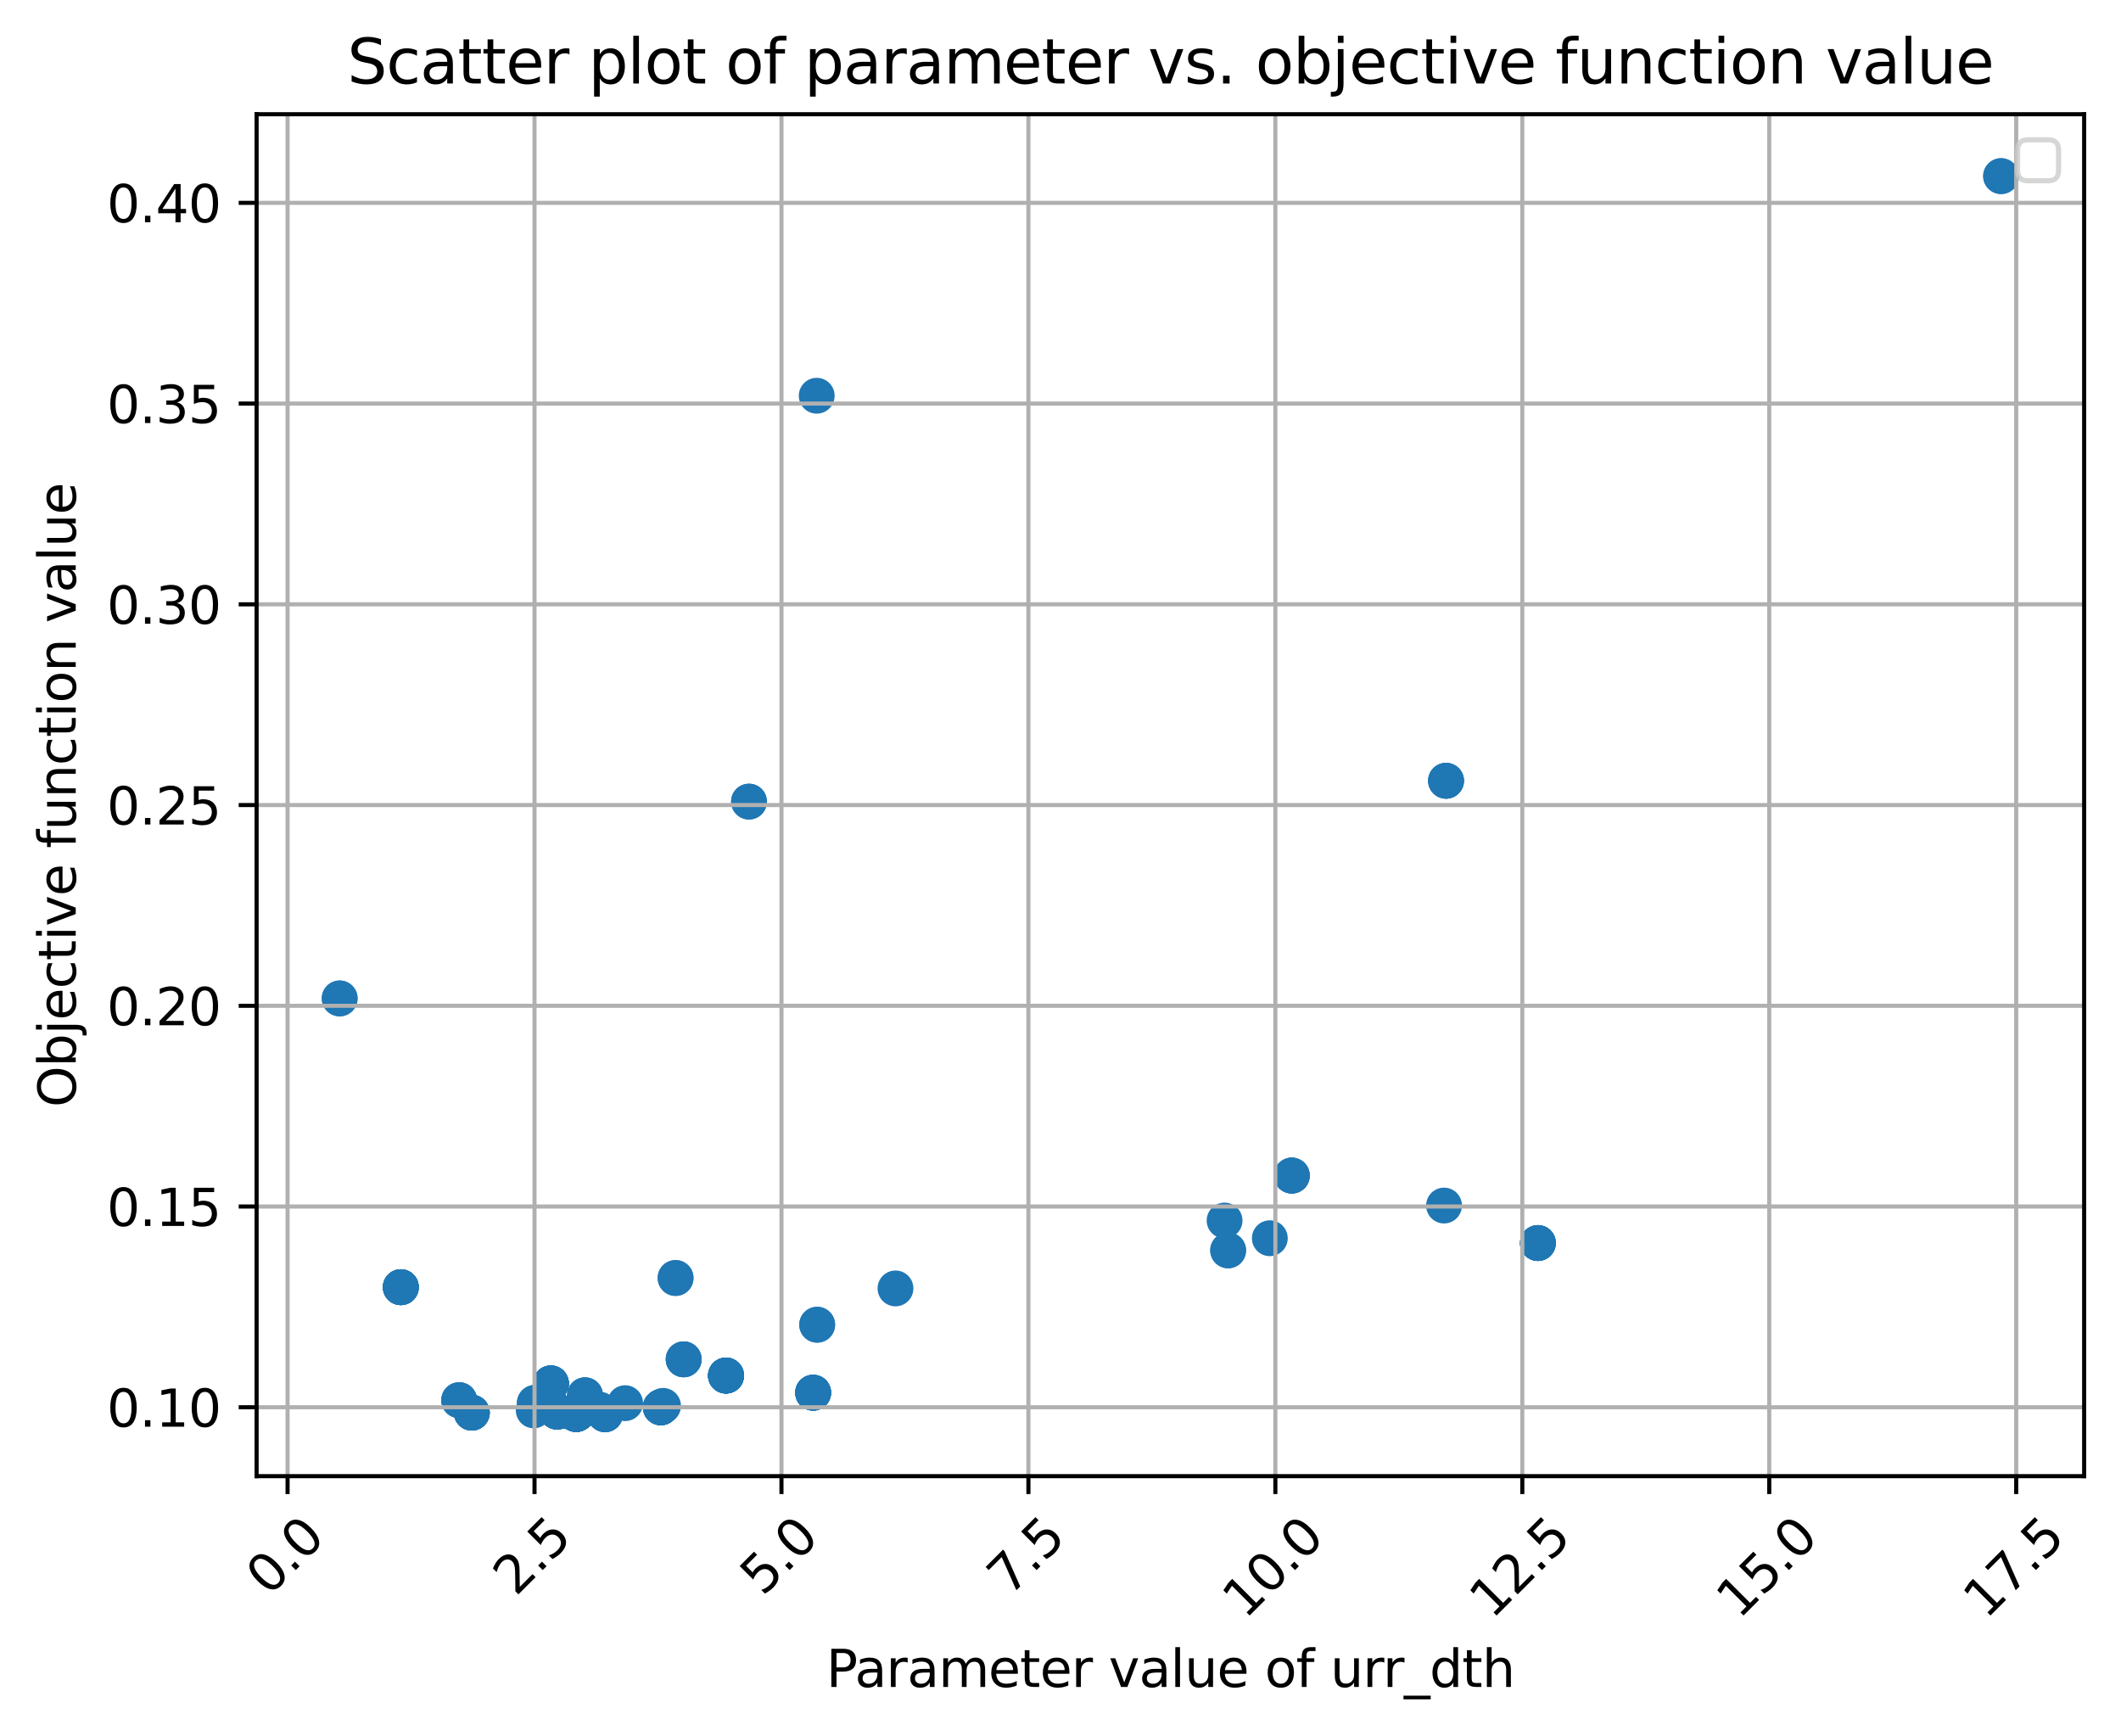 <?xml version="1.0" encoding="utf-8" standalone="no"?>
<!DOCTYPE svg PUBLIC "-//W3C//DTD SVG 1.1//EN"
  "http://www.w3.org/Graphics/SVG/1.1/DTD/svg11.dtd">
<svg xmlns:xlink="http://www.w3.org/1999/xlink" width="414.464pt" height="339.174pt" viewBox="0 0 414.464 339.174" xmlns="http://www.w3.org/2000/svg" version="1.1">
 <defs>
  <style type="text/css">*{stroke-linejoin: round; stroke-linecap: butt}</style>
 </defs>
 <g id="figure_1">
  <g id="patch_1">
   <path d="M 0 339.174 
L 414.464 339.174 
L 414.464 0 
L 0 0 
z
" style="fill: #ffffff"/>
  </g>
  <g id="axes_1">
   <g id="patch_2">
    <path d="M 50.144 288.43 
L 407.264 288.43 
L 407.264 22.318 
L 50.144 22.318 
z
" style="fill: #ffffff"/>
   </g>
   <g id="PathCollection_1">
    <defs>
     <path id="m27f4ecfdc9" d="M 0 3 
C 0.796 3 1.559 2.684 2.121 2.121 
C 2.684 1.559 3 0.796 3 0 
C 3 -0.796 2.684 -1.559 2.121 -2.121 
C 1.559 -2.684 0.796 -3 0 -3 
C -0.796 -3 -1.559 -2.684 -2.121 -2.121 
C -2.684 -1.559 -3 -0.796 -3 0 
C -3 0.796 -2.684 1.559 -2.121 2.121 
C -1.559 2.684 -0.796 3 0 3 
z
" style="stroke: #1f77b4"/>
    </defs>
    <g clip-path="url(#p54c804f361)">
     <use xlink:href="#m27f4ecfdc9" x="391.031" y="34.414" style="fill: #1f77b4; stroke: #1f77b4"/>
     <use xlink:href="#m27f4ecfdc9" x="391.031" y="34.414" style="fill: #1f77b4; stroke: #1f77b4"/>
     <use xlink:href="#m27f4ecfdc9" x="159.594" y="77.324" style="fill: #1f77b4; stroke: #1f77b4"/>
     <use xlink:href="#m27f4ecfdc9" x="282.572" y="152.556" style="fill: #1f77b4; stroke: #1f77b4"/>
     <use xlink:href="#m27f4ecfdc9" x="282.572" y="152.556" style="fill: #1f77b4; stroke: #1f77b4"/>
     <use xlink:href="#m27f4ecfdc9" x="282.572" y="152.556" style="fill: #1f77b4; stroke: #1f77b4"/>
     <use xlink:href="#m27f4ecfdc9" x="146.362" y="156.624" style="fill: #1f77b4; stroke: #1f77b4"/>
     <use xlink:href="#m27f4ecfdc9" x="146.362" y="156.624" style="fill: #1f77b4; stroke: #1f77b4"/>
     <use xlink:href="#m27f4ecfdc9" x="66.376" y="195.081" style="fill: #1f77b4; stroke: #1f77b4"/>
     <use xlink:href="#m27f4ecfdc9" x="66.376" y="195.081" style="fill: #1f77b4; stroke: #1f77b4"/>
     <use xlink:href="#m27f4ecfdc9" x="252.429" y="229.698" style="fill: #1f77b4; stroke: #1f77b4"/>
     <use xlink:href="#m27f4ecfdc9" x="252.429" y="229.698" style="fill: #1f77b4; stroke: #1f77b4"/>
     <use xlink:href="#m27f4ecfdc9" x="252.429" y="229.698" style="fill: #1f77b4; stroke: #1f77b4"/>
     <use xlink:href="#m27f4ecfdc9" x="252.429" y="229.698" style="fill: #1f77b4; stroke: #1f77b4"/>
     <use xlink:href="#m27f4ecfdc9" x="282.18" y="235.553" style="fill: #1f77b4; stroke: #1f77b4"/>
     <use xlink:href="#m27f4ecfdc9" x="239.294" y="238.482" style="fill: #1f77b4; stroke: #1f77b4"/>
     <use xlink:href="#m27f4ecfdc9" x="248.136" y="241.939" style="fill: #1f77b4; stroke: #1f77b4"/>
     <use xlink:href="#m27f4ecfdc9" x="300.523" y="242.878" style="fill: #1f77b4; stroke: #1f77b4"/>
     <use xlink:href="#m27f4ecfdc9" x="300.523" y="242.878" style="fill: #1f77b4; stroke: #1f77b4"/>
     <use xlink:href="#m27f4ecfdc9" x="300.523" y="242.878" style="fill: #1f77b4; stroke: #1f77b4"/>
     <use xlink:href="#m27f4ecfdc9" x="300.523" y="242.878" style="fill: #1f77b4; stroke: #1f77b4"/>
     <use xlink:href="#m27f4ecfdc9" x="239.99" y="244.308" style="fill: #1f77b4; stroke: #1f77b4"/>
     <use xlink:href="#m27f4ecfdc9" x="239.99" y="244.308" style="fill: #1f77b4; stroke: #1f77b4"/>
     <use xlink:href="#m27f4ecfdc9" x="132.018" y="249.707" style="fill: #1f77b4; stroke: #1f77b4"/>
     <use xlink:href="#m27f4ecfdc9" x="132.018" y="249.707" style="fill: #1f77b4; stroke: #1f77b4"/>
     <use xlink:href="#m27f4ecfdc9" x="78.324" y="251.506" style="fill: #1f77b4; stroke: #1f77b4"/>
     <use xlink:href="#m27f4ecfdc9" x="78.324" y="251.506" style="fill: #1f77b4; stroke: #1f77b4"/>
     <use xlink:href="#m27f4ecfdc9" x="78.324" y="251.506" style="fill: #1f77b4; stroke: #1f77b4"/>
     <use xlink:href="#m27f4ecfdc9" x="78.324" y="251.506" style="fill: #1f77b4; stroke: #1f77b4"/>
     <use xlink:href="#m27f4ecfdc9" x="78.324" y="251.506" style="fill: #1f77b4; stroke: #1f77b4"/>
     <use xlink:href="#m27f4ecfdc9" x="78.324" y="251.506" style="fill: #1f77b4; stroke: #1f77b4"/>
     <use xlink:href="#m27f4ecfdc9" x="174.988" y="251.745" style="fill: #1f77b4; stroke: #1f77b4"/>
     <use xlink:href="#m27f4ecfdc9" x="159.685" y="258.839" style="fill: #1f77b4; stroke: #1f77b4"/>
     <use xlink:href="#m27f4ecfdc9" x="159.685" y="258.839" style="fill: #1f77b4; stroke: #1f77b4"/>
     <use xlink:href="#m27f4ecfdc9" x="133.595" y="265.601" style="fill: #1f77b4; stroke: #1f77b4"/>
     <use xlink:href="#m27f4ecfdc9" x="133.595" y="265.601" style="fill: #1f77b4; stroke: #1f77b4"/>
     <use xlink:href="#m27f4ecfdc9" x="133.595" y="265.601" style="fill: #1f77b4; stroke: #1f77b4"/>
     <use xlink:href="#m27f4ecfdc9" x="141.869" y="268.771" style="fill: #1f77b4; stroke: #1f77b4"/>
     <use xlink:href="#m27f4ecfdc9" x="141.869" y="268.771" style="fill: #1f77b4; stroke: #1f77b4"/>
     <use xlink:href="#m27f4ecfdc9" x="141.869" y="268.771" style="fill: #1f77b4; stroke: #1f77b4"/>
     <use xlink:href="#m27f4ecfdc9" x="141.869" y="268.771" style="fill: #1f77b4; stroke: #1f77b4"/>
     <use xlink:href="#m27f4ecfdc9" x="141.869" y="268.771" style="fill: #1f77b4; stroke: #1f77b4"/>
     <use xlink:href="#m27f4ecfdc9" x="141.869" y="268.771" style="fill: #1f77b4; stroke: #1f77b4"/>
     <use xlink:href="#m27f4ecfdc9" x="141.869" y="268.771" style="fill: #1f77b4; stroke: #1f77b4"/>
     <use xlink:href="#m27f4ecfdc9" x="141.869" y="268.771" style="fill: #1f77b4; stroke: #1f77b4"/>
     <use xlink:href="#m27f4ecfdc9" x="141.869" y="268.771" style="fill: #1f77b4; stroke: #1f77b4"/>
     <use xlink:href="#m27f4ecfdc9" x="141.869" y="268.771" style="fill: #1f77b4; stroke: #1f77b4"/>
     <use xlink:href="#m27f4ecfdc9" x="107.648" y="270.313" style="fill: #1f77b4; stroke: #1f77b4"/>
     <use xlink:href="#m27f4ecfdc9" x="107.648" y="270.313" style="fill: #1f77b4; stroke: #1f77b4"/>
     <use xlink:href="#m27f4ecfdc9" x="107.648" y="270.313" style="fill: #1f77b4; stroke: #1f77b4"/>
     <use xlink:href="#m27f4ecfdc9" x="107.648" y="270.313" style="fill: #1f77b4; stroke: #1f77b4"/>
     <use xlink:href="#m27f4ecfdc9" x="107.648" y="270.313" style="fill: #1f77b4; stroke: #1f77b4"/>
     <use xlink:href="#m27f4ecfdc9" x="107.648" y="270.313" style="fill: #1f77b4; stroke: #1f77b4"/>
     <use xlink:href="#m27f4ecfdc9" x="107.648" y="270.313" style="fill: #1f77b4; stroke: #1f77b4"/>
     <use xlink:href="#m27f4ecfdc9" x="107.648" y="270.313" style="fill: #1f77b4; stroke: #1f77b4"/>
     <use xlink:href="#m27f4ecfdc9" x="107.648" y="270.313" style="fill: #1f77b4; stroke: #1f77b4"/>
     <use xlink:href="#m27f4ecfdc9" x="107.648" y="270.313" style="fill: #1f77b4; stroke: #1f77b4"/>
     <use xlink:href="#m27f4ecfdc9" x="158.896" y="272.12" style="fill: #1f77b4; stroke: #1f77b4"/>
     <use xlink:href="#m27f4ecfdc9" x="158.896" y="272.12" style="fill: #1f77b4; stroke: #1f77b4"/>
     <use xlink:href="#m27f4ecfdc9" x="158.896" y="272.12" style="fill: #1f77b4; stroke: #1f77b4"/>
     <use xlink:href="#m27f4ecfdc9" x="158.896" y="272.12" style="fill: #1f77b4; stroke: #1f77b4"/>
     <use xlink:href="#m27f4ecfdc9" x="158.896" y="272.12" style="fill: #1f77b4; stroke: #1f77b4"/>
     <use xlink:href="#m27f4ecfdc9" x="114.316" y="272.628" style="fill: #1f77b4; stroke: #1f77b4"/>
     <use xlink:href="#m27f4ecfdc9" x="114.316" y="272.628" style="fill: #1f77b4; stroke: #1f77b4"/>
     <use xlink:href="#m27f4ecfdc9" x="114.316" y="272.628" style="fill: #1f77b4; stroke: #1f77b4"/>
     <use xlink:href="#m27f4ecfdc9" x="89.733" y="273.585" style="fill: #1f77b4; stroke: #1f77b4"/>
     <use xlink:href="#m27f4ecfdc9" x="89.733" y="273.585" style="fill: #1f77b4; stroke: #1f77b4"/>
     <use xlink:href="#m27f4ecfdc9" x="89.733" y="273.585" style="fill: #1f77b4; stroke: #1f77b4"/>
     <use xlink:href="#m27f4ecfdc9" x="107.254" y="273.876" style="fill: #1f77b4; stroke: #1f77b4"/>
     <use xlink:href="#m27f4ecfdc9" x="107.254" y="273.876" style="fill: #1f77b4; stroke: #1f77b4"/>
     <use xlink:href="#m27f4ecfdc9" x="107.254" y="273.876" style="fill: #1f77b4; stroke: #1f77b4"/>
     <use xlink:href="#m27f4ecfdc9" x="107.254" y="273.876" style="fill: #1f77b4; stroke: #1f77b4"/>
     <use xlink:href="#m27f4ecfdc9" x="107.254" y="273.876" style="fill: #1f77b4; stroke: #1f77b4"/>
     <use xlink:href="#m27f4ecfdc9" x="107.254" y="273.876" style="fill: #1f77b4; stroke: #1f77b4"/>
     <use xlink:href="#m27f4ecfdc9" x="107.254" y="273.876" style="fill: #1f77b4; stroke: #1f77b4"/>
     <use xlink:href="#m27f4ecfdc9" x="107.254" y="273.876" style="fill: #1f77b4; stroke: #1f77b4"/>
     <use xlink:href="#m27f4ecfdc9" x="107.254" y="273.876" style="fill: #1f77b4; stroke: #1f77b4"/>
     <use xlink:href="#m27f4ecfdc9" x="107.254" y="273.876" style="fill: #1f77b4; stroke: #1f77b4"/>
     <use xlink:href="#m27f4ecfdc9" x="107.254" y="273.876" style="fill: #1f77b4; stroke: #1f77b4"/>
     <use xlink:href="#m27f4ecfdc9" x="107.254" y="273.876" style="fill: #1f77b4; stroke: #1f77b4"/>
     <use xlink:href="#m27f4ecfdc9" x="107.254" y="273.876" style="fill: #1f77b4; stroke: #1f77b4"/>
     <use xlink:href="#m27f4ecfdc9" x="107.254" y="273.876" style="fill: #1f77b4; stroke: #1f77b4"/>
     <use xlink:href="#m27f4ecfdc9" x="107.254" y="273.876" style="fill: #1f77b4; stroke: #1f77b4"/>
     <use xlink:href="#m27f4ecfdc9" x="107.254" y="273.876" style="fill: #1f77b4; stroke: #1f77b4"/>
     <use xlink:href="#m27f4ecfdc9" x="107.254" y="273.876" style="fill: #1f77b4; stroke: #1f77b4"/>
     <use xlink:href="#m27f4ecfdc9" x="107.254" y="273.876" style="fill: #1f77b4; stroke: #1f77b4"/>
     <use xlink:href="#m27f4ecfdc9" x="107.254" y="273.876" style="fill: #1f77b4; stroke: #1f77b4"/>
     <use xlink:href="#m27f4ecfdc9" x="107.254" y="273.876" style="fill: #1f77b4; stroke: #1f77b4"/>
     <use xlink:href="#m27f4ecfdc9" x="104.533" y="274.118" style="fill: #1f77b4; stroke: #1f77b4"/>
     <use xlink:href="#m27f4ecfdc9" x="104.533" y="274.118" style="fill: #1f77b4; stroke: #1f77b4"/>
     <use xlink:href="#m27f4ecfdc9" x="104.533" y="274.118" style="fill: #1f77b4; stroke: #1f77b4"/>
     <use xlink:href="#m27f4ecfdc9" x="122.16" y="274.163" style="fill: #1f77b4; stroke: #1f77b4"/>
     <use xlink:href="#m27f4ecfdc9" x="129.566" y="274.691" style="fill: #1f77b4; stroke: #1f77b4"/>
     <use xlink:href="#m27f4ecfdc9" x="129.136" y="274.975" style="fill: #1f77b4; stroke: #1f77b4"/>
     <use xlink:href="#m27f4ecfdc9" x="129.136" y="274.975" style="fill: #1f77b4; stroke: #1f77b4"/>
     <use xlink:href="#m27f4ecfdc9" x="129.136" y="274.975" style="fill: #1f77b4; stroke: #1f77b4"/>
     <use xlink:href="#m27f4ecfdc9" x="129.136" y="274.975" style="fill: #1f77b4; stroke: #1f77b4"/>
     <use xlink:href="#m27f4ecfdc9" x="129.136" y="274.975" style="fill: #1f77b4; stroke: #1f77b4"/>
     <use xlink:href="#m27f4ecfdc9" x="129.136" y="274.975" style="fill: #1f77b4; stroke: #1f77b4"/>
     <use xlink:href="#m27f4ecfdc9" x="129.136" y="274.975" style="fill: #1f77b4; stroke: #1f77b4"/>
     <use xlink:href="#m27f4ecfdc9" x="117.139" y="275.476" style="fill: #1f77b4; stroke: #1f77b4"/>
     <use xlink:href="#m27f4ecfdc9" x="117.139" y="275.476" style="fill: #1f77b4; stroke: #1f77b4"/>
     <use xlink:href="#m27f4ecfdc9" x="117.139" y="275.476" style="fill: #1f77b4; stroke: #1f77b4"/>
     <use xlink:href="#m27f4ecfdc9" x="117.139" y="275.476" style="fill: #1f77b4; stroke: #1f77b4"/>
     <use xlink:href="#m27f4ecfdc9" x="104.297" y="275.574" style="fill: #1f77b4; stroke: #1f77b4"/>
     <use xlink:href="#m27f4ecfdc9" x="108.869" y="275.799" style="fill: #1f77b4; stroke: #1f77b4"/>
     <use xlink:href="#m27f4ecfdc9" x="108.869" y="275.799" style="fill: #1f77b4; stroke: #1f77b4"/>
     <use xlink:href="#m27f4ecfdc9" x="108.869" y="275.799" style="fill: #1f77b4; stroke: #1f77b4"/>
     <use xlink:href="#m27f4ecfdc9" x="108.869" y="275.799" style="fill: #1f77b4; stroke: #1f77b4"/>
     <use xlink:href="#m27f4ecfdc9" x="108.869" y="275.799" style="fill: #1f77b4; stroke: #1f77b4"/>
     <use xlink:href="#m27f4ecfdc9" x="108.869" y="275.799" style="fill: #1f77b4; stroke: #1f77b4"/>
     <use xlink:href="#m27f4ecfdc9" x="108.869" y="275.799" style="fill: #1f77b4; stroke: #1f77b4"/>
     <use xlink:href="#m27f4ecfdc9" x="108.869" y="275.799" style="fill: #1f77b4; stroke: #1f77b4"/>
     <use xlink:href="#m27f4ecfdc9" x="108.869" y="275.799" style="fill: #1f77b4; stroke: #1f77b4"/>
     <use xlink:href="#m27f4ecfdc9" x="108.869" y="275.799" style="fill: #1f77b4; stroke: #1f77b4"/>
     <use xlink:href="#m27f4ecfdc9" x="108.869" y="275.799" style="fill: #1f77b4; stroke: #1f77b4"/>
     <use xlink:href="#m27f4ecfdc9" x="108.869" y="275.799" style="fill: #1f77b4; stroke: #1f77b4"/>
     <use xlink:href="#m27f4ecfdc9" x="108.869" y="275.799" style="fill: #1f77b4; stroke: #1f77b4"/>
     <use xlink:href="#m27f4ecfdc9" x="108.869" y="275.799" style="fill: #1f77b4; stroke: #1f77b4"/>
     <use xlink:href="#m27f4ecfdc9" x="112.004" y="276.002" style="fill: #1f77b4; stroke: #1f77b4"/>
     <use xlink:href="#m27f4ecfdc9" x="112.004" y="276.002" style="fill: #1f77b4; stroke: #1f77b4"/>
     <use xlink:href="#m27f4ecfdc9" x="112.004" y="276.002" style="fill: #1f77b4; stroke: #1f77b4"/>
     <use xlink:href="#m27f4ecfdc9" x="112.004" y="276.002" style="fill: #1f77b4; stroke: #1f77b4"/>
     <use xlink:href="#m27f4ecfdc9" x="112.004" y="276.002" style="fill: #1f77b4; stroke: #1f77b4"/>
     <use xlink:href="#m27f4ecfdc9" x="112.004" y="276.002" style="fill: #1f77b4; stroke: #1f77b4"/>
     <use xlink:href="#m27f4ecfdc9" x="112.004" y="276.002" style="fill: #1f77b4; stroke: #1f77b4"/>
     <use xlink:href="#m27f4ecfdc9" x="112.004" y="276.002" style="fill: #1f77b4; stroke: #1f77b4"/>
     <use xlink:href="#m27f4ecfdc9" x="112.004" y="276.002" style="fill: #1f77b4; stroke: #1f77b4"/>
     <use xlink:href="#m27f4ecfdc9" x="112.004" y="276.002" style="fill: #1f77b4; stroke: #1f77b4"/>
     <use xlink:href="#m27f4ecfdc9" x="112.004" y="276.002" style="fill: #1f77b4; stroke: #1f77b4"/>
     <use xlink:href="#m27f4ecfdc9" x="92.197" y="276.02" style="fill: #1f77b4; stroke: #1f77b4"/>
     <use xlink:href="#m27f4ecfdc9" x="92.197" y="276.02" style="fill: #1f77b4; stroke: #1f77b4"/>
     <use xlink:href="#m27f4ecfdc9" x="92.197" y="276.02" style="fill: #1f77b4; stroke: #1f77b4"/>
     <use xlink:href="#m27f4ecfdc9" x="92.197" y="276.02" style="fill: #1f77b4; stroke: #1f77b4"/>
     <use xlink:href="#m27f4ecfdc9" x="92.197" y="276.02" style="fill: #1f77b4; stroke: #1f77b4"/>
     <use xlink:href="#m27f4ecfdc9" x="112.911" y="276.121" style="fill: #1f77b4; stroke: #1f77b4"/>
     <use xlink:href="#m27f4ecfdc9" x="112.911" y="276.121" style="fill: #1f77b4; stroke: #1f77b4"/>
     <use xlink:href="#m27f4ecfdc9" x="112.604" y="276.289" style="fill: #1f77b4; stroke: #1f77b4"/>
     <use xlink:href="#m27f4ecfdc9" x="112.604" y="276.289" style="fill: #1f77b4; stroke: #1f77b4"/>
     <use xlink:href="#m27f4ecfdc9" x="112.604" y="276.289" style="fill: #1f77b4; stroke: #1f77b4"/>
     <use xlink:href="#m27f4ecfdc9" x="112.604" y="276.289" style="fill: #1f77b4; stroke: #1f77b4"/>
     <use xlink:href="#m27f4ecfdc9" x="112.604" y="276.289" style="fill: #1f77b4; stroke: #1f77b4"/>
     <use xlink:href="#m27f4ecfdc9" x="112.604" y="276.289" style="fill: #1f77b4; stroke: #1f77b4"/>
     <use xlink:href="#m27f4ecfdc9" x="112.604" y="276.289" style="fill: #1f77b4; stroke: #1f77b4"/>
     <use xlink:href="#m27f4ecfdc9" x="112.604" y="276.289" style="fill: #1f77b4; stroke: #1f77b4"/>
     <use xlink:href="#m27f4ecfdc9" x="112.604" y="276.289" style="fill: #1f77b4; stroke: #1f77b4"/>
     <use xlink:href="#m27f4ecfdc9" x="118.233" y="276.334" style="fill: #1f77b4; stroke: #1f77b4"/>
     <use xlink:href="#m27f4ecfdc9" x="118.233" y="276.334" style="fill: #1f77b4; stroke: #1f77b4"/>
     <use xlink:href="#m27f4ecfdc9" x="118.233" y="276.334" style="fill: #1f77b4; stroke: #1f77b4"/>
    </g>
   </g>
   <g id="matplotlib.axis_1">
    <g id="xtick_1">
     <g id="line2d_1">
      <path d="M 56.194 288.43 
L 56.194 22.318 
" clip-path="url(#p54c804f361)" style="fill: none; stroke: #b0b0b0; stroke-width: 0.8; stroke-linecap: square"/>
     </g>
     <g id="line2d_2">
      <defs>
       <path id="m6e5f5045ac" d="M 0 0 
L 0 3.5 
" style="stroke: #000000; stroke-width: 0.8"/>
      </defs>
      <g>
       <use xlink:href="#m6e5f5045ac" x="56.194" y="288.43" style="stroke: #000000; stroke-width: 0.8"/>
      </g>
     </g>
     <g id="text_1">
      <!-- 0.0 -->
      <g transform="translate(52.523 312.048) rotate(-45) scale(0.1 -0.1)">
       <defs>
        <path id="DejaVuSans-30" d="M 2034 4250 
Q 1547 4250 1301 3770 
Q 1056 3291 1056 2328 
Q 1056 1369 1301 889 
Q 1547 409 2034 409 
Q 2525 409 2770 889 
Q 3016 1369 3016 2328 
Q 3016 3291 2770 3770 
Q 2525 4250 2034 4250 
z
M 2034 4750 
Q 2819 4750 3233 4129 
Q 3647 3509 3647 2328 
Q 3647 1150 3233 529 
Q 2819 -91 2034 -91 
Q 1250 -91 836 529 
Q 422 1150 422 2328 
Q 422 3509 836 4129 
Q 1250 4750 2034 4750 
z
" transform="scale(0.016)"/>
        <path id="DejaVuSans-2e" d="M 684 794 
L 1344 794 
L 1344 0 
L 684 0 
L 684 794 
z
" transform="scale(0.016)"/>
       </defs>
       <use xlink:href="#DejaVuSans-30"/>
       <use xlink:href="#DejaVuSans-2e" x="63.623"/>
       <use xlink:href="#DejaVuSans-30" x="95.41"/>
      </g>
     </g>
    </g>
    <g id="xtick_2">
     <g id="line2d_3">
      <path d="M 104.45 288.43 
L 104.45 22.318 
" clip-path="url(#p54c804f361)" style="fill: none; stroke: #b0b0b0; stroke-width: 0.8; stroke-linecap: square"/>
     </g>
     <g id="line2d_4">
      <g>
       <use xlink:href="#m6e5f5045ac" x="104.45" y="288.43" style="stroke: #000000; stroke-width: 0.8"/>
      </g>
     </g>
     <g id="text_2">
      <!-- 2.5 -->
      <g transform="translate(100.779 312.048) rotate(-45) scale(0.1 -0.1)">
       <defs>
        <path id="DejaVuSans-32" d="M 1228 531 
L 3431 531 
L 3431 0 
L 469 0 
L 469 531 
Q 828 903 1448 1529 
Q 2069 2156 2228 2338 
Q 2531 2678 2651 2914 
Q 2772 3150 2772 3378 
Q 2772 3750 2511 3984 
Q 2250 4219 1831 4219 
Q 1534 4219 1204 4116 
Q 875 4013 500 3803 
L 500 4441 
Q 881 4594 1212 4672 
Q 1544 4750 1819 4750 
Q 2544 4750 2975 4387 
Q 3406 4025 3406 3419 
Q 3406 3131 3298 2873 
Q 3191 2616 2906 2266 
Q 2828 2175 2409 1742 
Q 1991 1309 1228 531 
z
" transform="scale(0.016)"/>
        <path id="DejaVuSans-35" d="M 691 4666 
L 3169 4666 
L 3169 4134 
L 1269 4134 
L 1269 2991 
Q 1406 3038 1543 3061 
Q 1681 3084 1819 3084 
Q 2600 3084 3056 2656 
Q 3513 2228 3513 1497 
Q 3513 744 3044 326 
Q 2575 -91 1722 -91 
Q 1428 -91 1123 -41 
Q 819 9 494 109 
L 494 744 
Q 775 591 1075 516 
Q 1375 441 1709 441 
Q 2250 441 2565 725 
Q 2881 1009 2881 1497 
Q 2881 1984 2565 2268 
Q 2250 2553 1709 2553 
Q 1456 2553 1204 2497 
Q 953 2441 691 2322 
L 691 4666 
z
" transform="scale(0.016)"/>
       </defs>
       <use xlink:href="#DejaVuSans-32"/>
       <use xlink:href="#DejaVuSans-2e" x="63.623"/>
       <use xlink:href="#DejaVuSans-35" x="95.41"/>
      </g>
     </g>
    </g>
    <g id="xtick_3">
     <g id="line2d_5">
      <path d="M 152.706 288.43 
L 152.706 22.318 
" clip-path="url(#p54c804f361)" style="fill: none; stroke: #b0b0b0; stroke-width: 0.8; stroke-linecap: square"/>
     </g>
     <g id="line2d_6">
      <g>
       <use xlink:href="#m6e5f5045ac" x="152.706" y="288.43" style="stroke: #000000; stroke-width: 0.8"/>
      </g>
     </g>
     <g id="text_3">
      <!-- 5.0 -->
      <g transform="translate(149.034 312.048) rotate(-45) scale(0.1 -0.1)">
       <use xlink:href="#DejaVuSans-35"/>
       <use xlink:href="#DejaVuSans-2e" x="63.623"/>
       <use xlink:href="#DejaVuSans-30" x="95.41"/>
      </g>
     </g>
    </g>
    <g id="xtick_4">
     <g id="line2d_7">
      <path d="M 200.962 288.43 
L 200.962 22.318 
" clip-path="url(#p54c804f361)" style="fill: none; stroke: #b0b0b0; stroke-width: 0.8; stroke-linecap: square"/>
     </g>
     <g id="line2d_8">
      <g>
       <use xlink:href="#m6e5f5045ac" x="200.962" y="288.43" style="stroke: #000000; stroke-width: 0.8"/>
      </g>
     </g>
     <g id="text_4">
      <!-- 7.5 -->
      <g transform="translate(197.29 312.048) rotate(-45) scale(0.1 -0.1)">
       <defs>
        <path id="DejaVuSans-37" d="M 525 4666 
L 3525 4666 
L 3525 4397 
L 1831 0 
L 1172 0 
L 2766 4134 
L 525 4134 
L 525 4666 
z
" transform="scale(0.016)"/>
       </defs>
       <use xlink:href="#DejaVuSans-37"/>
       <use xlink:href="#DejaVuSans-2e" x="63.623"/>
       <use xlink:href="#DejaVuSans-35" x="95.41"/>
      </g>
     </g>
    </g>
    <g id="xtick_5">
     <g id="line2d_9">
      <path d="M 249.218 288.43 
L 249.218 22.318 
" clip-path="url(#p54c804f361)" style="fill: none; stroke: #b0b0b0; stroke-width: 0.8; stroke-linecap: square"/>
     </g>
     <g id="line2d_10">
      <g>
       <use xlink:href="#m6e5f5045ac" x="249.218" y="288.43" style="stroke: #000000; stroke-width: 0.8"/>
      </g>
     </g>
     <g id="text_5">
      <!-- 10.0 -->
      <g transform="translate(243.297 316.547) rotate(-45) scale(0.1 -0.1)">
       <defs>
        <path id="DejaVuSans-31" d="M 794 531 
L 1825 531 
L 1825 4091 
L 703 3866 
L 703 4441 
L 1819 4666 
L 2450 4666 
L 2450 531 
L 3481 531 
L 3481 0 
L 794 0 
L 794 531 
z
" transform="scale(0.016)"/>
       </defs>
       <use xlink:href="#DejaVuSans-31"/>
       <use xlink:href="#DejaVuSans-30" x="63.623"/>
       <use xlink:href="#DejaVuSans-2e" x="127.246"/>
       <use xlink:href="#DejaVuSans-30" x="159.033"/>
      </g>
     </g>
    </g>
    <g id="xtick_6">
     <g id="line2d_11">
      <path d="M 297.473 288.43 
L 297.473 22.318 
" clip-path="url(#p54c804f361)" style="fill: none; stroke: #b0b0b0; stroke-width: 0.8; stroke-linecap: square"/>
     </g>
     <g id="line2d_12">
      <g>
       <use xlink:href="#m6e5f5045ac" x="297.473" y="288.43" style="stroke: #000000; stroke-width: 0.8"/>
      </g>
     </g>
     <g id="text_6">
      <!-- 12.5 -->
      <g transform="translate(291.552 316.547) rotate(-45) scale(0.1 -0.1)">
       <use xlink:href="#DejaVuSans-31"/>
       <use xlink:href="#DejaVuSans-32" x="63.623"/>
       <use xlink:href="#DejaVuSans-2e" x="127.246"/>
       <use xlink:href="#DejaVuSans-35" x="159.033"/>
      </g>
     </g>
    </g>
    <g id="xtick_7">
     <g id="line2d_13">
      <path d="M 345.729 288.43 
L 345.729 22.318 
" clip-path="url(#p54c804f361)" style="fill: none; stroke: #b0b0b0; stroke-width: 0.8; stroke-linecap: square"/>
     </g>
     <g id="line2d_14">
      <g>
       <use xlink:href="#m6e5f5045ac" x="345.729" y="288.43" style="stroke: #000000; stroke-width: 0.8"/>
      </g>
     </g>
     <g id="text_7">
      <!-- 15.0 -->
      <g transform="translate(339.808 316.547) rotate(-45) scale(0.1 -0.1)">
       <use xlink:href="#DejaVuSans-31"/>
       <use xlink:href="#DejaVuSans-35" x="63.623"/>
       <use xlink:href="#DejaVuSans-2e" x="127.246"/>
       <use xlink:href="#DejaVuSans-30" x="159.033"/>
      </g>
     </g>
    </g>
    <g id="xtick_8">
     <g id="line2d_15">
      <path d="M 393.985 288.43 
L 393.985 22.318 
" clip-path="url(#p54c804f361)" style="fill: none; stroke: #b0b0b0; stroke-width: 0.8; stroke-linecap: square"/>
     </g>
     <g id="line2d_16">
      <g>
       <use xlink:href="#m6e5f5045ac" x="393.985" y="288.43" style="stroke: #000000; stroke-width: 0.8"/>
      </g>
     </g>
     <g id="text_8">
      <!-- 17.5 -->
      <g transform="translate(388.064 316.547) rotate(-45) scale(0.1 -0.1)">
       <use xlink:href="#DejaVuSans-31"/>
       <use xlink:href="#DejaVuSans-37" x="63.623"/>
       <use xlink:href="#DejaVuSans-2e" x="127.246"/>
       <use xlink:href="#DejaVuSans-35" x="159.033"/>
      </g>
     </g>
    </g>
    <g id="text_9">
     <!-- Parameter value of urr_dth -->
     <g transform="translate(161.451 329.616) scale(0.1 -0.1)">
      <defs>
       <path id="DejaVuSans-50" d="M 1259 4147 
L 1259 2394 
L 2053 2394 
Q 2494 2394 2734 2622 
Q 2975 2850 2975 3272 
Q 2975 3691 2734 3919 
Q 2494 4147 2053 4147 
L 1259 4147 
z
M 628 4666 
L 2053 4666 
Q 2838 4666 3239 4311 
Q 3641 3956 3641 3272 
Q 3641 2581 3239 2228 
Q 2838 1875 2053 1875 
L 1259 1875 
L 1259 0 
L 628 0 
L 628 4666 
z
" transform="scale(0.016)"/>
       <path id="DejaVuSans-61" d="M 2194 1759 
Q 1497 1759 1228 1600 
Q 959 1441 959 1056 
Q 959 750 1161 570 
Q 1363 391 1709 391 
Q 2188 391 2477 730 
Q 2766 1069 2766 1631 
L 2766 1759 
L 2194 1759 
z
M 3341 1997 
L 3341 0 
L 2766 0 
L 2766 531 
Q 2569 213 2275 61 
Q 1981 -91 1556 -91 
Q 1019 -91 701 211 
Q 384 513 384 1019 
Q 384 1609 779 1909 
Q 1175 2209 1959 2209 
L 2766 2209 
L 2766 2266 
Q 2766 2663 2505 2880 
Q 2244 3097 1772 3097 
Q 1472 3097 1187 3025 
Q 903 2953 641 2809 
L 641 3341 
Q 956 3463 1253 3523 
Q 1550 3584 1831 3584 
Q 2591 3584 2966 3190 
Q 3341 2797 3341 1997 
z
" transform="scale(0.016)"/>
       <path id="DejaVuSans-72" d="M 2631 2963 
Q 2534 3019 2420 3045 
Q 2306 3072 2169 3072 
Q 1681 3072 1420 2755 
Q 1159 2438 1159 1844 
L 1159 0 
L 581 0 
L 581 3500 
L 1159 3500 
L 1159 2956 
Q 1341 3275 1631 3429 
Q 1922 3584 2338 3584 
Q 2397 3584 2469 3576 
Q 2541 3569 2628 3553 
L 2631 2963 
z
" transform="scale(0.016)"/>
       <path id="DejaVuSans-6d" d="M 3328 2828 
Q 3544 3216 3844 3400 
Q 4144 3584 4550 3584 
Q 5097 3584 5394 3201 
Q 5691 2819 5691 2113 
L 5691 0 
L 5113 0 
L 5113 2094 
Q 5113 2597 4934 2840 
Q 4756 3084 4391 3084 
Q 3944 3084 3684 2787 
Q 3425 2491 3425 1978 
L 3425 0 
L 2847 0 
L 2847 2094 
Q 2847 2600 2669 2842 
Q 2491 3084 2119 3084 
Q 1678 3084 1418 2786 
Q 1159 2488 1159 1978 
L 1159 0 
L 581 0 
L 581 3500 
L 1159 3500 
L 1159 2956 
Q 1356 3278 1631 3431 
Q 1906 3584 2284 3584 
Q 2666 3584 2933 3390 
Q 3200 3197 3328 2828 
z
" transform="scale(0.016)"/>
       <path id="DejaVuSans-65" d="M 3597 1894 
L 3597 1613 
L 953 1613 
Q 991 1019 1311 708 
Q 1631 397 2203 397 
Q 2534 397 2845 478 
Q 3156 559 3463 722 
L 3463 178 
Q 3153 47 2828 -22 
Q 2503 -91 2169 -91 
Q 1331 -91 842 396 
Q 353 884 353 1716 
Q 353 2575 817 3079 
Q 1281 3584 2069 3584 
Q 2775 3584 3186 3129 
Q 3597 2675 3597 1894 
z
M 3022 2063 
Q 3016 2534 2758 2815 
Q 2500 3097 2075 3097 
Q 1594 3097 1305 2825 
Q 1016 2553 972 2059 
L 3022 2063 
z
" transform="scale(0.016)"/>
       <path id="DejaVuSans-74" d="M 1172 4494 
L 1172 3500 
L 2356 3500 
L 2356 3053 
L 1172 3053 
L 1172 1153 
Q 1172 725 1289 603 
Q 1406 481 1766 481 
L 2356 481 
L 2356 0 
L 1766 0 
Q 1100 0 847 248 
Q 594 497 594 1153 
L 594 3053 
L 172 3053 
L 172 3500 
L 594 3500 
L 594 4494 
L 1172 4494 
z
" transform="scale(0.016)"/>
       <path id="DejaVuSans-20" transform="scale(0.016)"/>
       <path id="DejaVuSans-76" d="M 191 3500 
L 800 3500 
L 1894 563 
L 2988 3500 
L 3597 3500 
L 2284 0 
L 1503 0 
L 191 3500 
z
" transform="scale(0.016)"/>
       <path id="DejaVuSans-6c" d="M 603 4863 
L 1178 4863 
L 1178 0 
L 603 0 
L 603 4863 
z
" transform="scale(0.016)"/>
       <path id="DejaVuSans-75" d="M 544 1381 
L 544 3500 
L 1119 3500 
L 1119 1403 
Q 1119 906 1312 657 
Q 1506 409 1894 409 
Q 2359 409 2629 706 
Q 2900 1003 2900 1516 
L 2900 3500 
L 3475 3500 
L 3475 0 
L 2900 0 
L 2900 538 
Q 2691 219 2414 64 
Q 2138 -91 1772 -91 
Q 1169 -91 856 284 
Q 544 659 544 1381 
z
M 1991 3584 
L 1991 3584 
z
" transform="scale(0.016)"/>
       <path id="DejaVuSans-6f" d="M 1959 3097 
Q 1497 3097 1228 2736 
Q 959 2375 959 1747 
Q 959 1119 1226 758 
Q 1494 397 1959 397 
Q 2419 397 2687 759 
Q 2956 1122 2956 1747 
Q 2956 2369 2687 2733 
Q 2419 3097 1959 3097 
z
M 1959 3584 
Q 2709 3584 3137 3096 
Q 3566 2609 3566 1747 
Q 3566 888 3137 398 
Q 2709 -91 1959 -91 
Q 1206 -91 779 398 
Q 353 888 353 1747 
Q 353 2609 779 3096 
Q 1206 3584 1959 3584 
z
" transform="scale(0.016)"/>
       <path id="DejaVuSans-66" d="M 2375 4863 
L 2375 4384 
L 1825 4384 
Q 1516 4384 1395 4259 
Q 1275 4134 1275 3809 
L 1275 3500 
L 2222 3500 
L 2222 3053 
L 1275 3053 
L 1275 0 
L 697 0 
L 697 3053 
L 147 3053 
L 147 3500 
L 697 3500 
L 697 3744 
Q 697 4328 969 4595 
Q 1241 4863 1831 4863 
L 2375 4863 
z
" transform="scale(0.016)"/>
       <path id="DejaVuSans-5f" d="M 3263 -1063 
L 3263 -1509 
L -63 -1509 
L -63 -1063 
L 3263 -1063 
z
" transform="scale(0.016)"/>
       <path id="DejaVuSans-64" d="M 2906 2969 
L 2906 4863 
L 3481 4863 
L 3481 0 
L 2906 0 
L 2906 525 
Q 2725 213 2448 61 
Q 2172 -91 1784 -91 
Q 1150 -91 751 415 
Q 353 922 353 1747 
Q 353 2572 751 3078 
Q 1150 3584 1784 3584 
Q 2172 3584 2448 3432 
Q 2725 3281 2906 2969 
z
M 947 1747 
Q 947 1113 1208 752 
Q 1469 391 1925 391 
Q 2381 391 2643 752 
Q 2906 1113 2906 1747 
Q 2906 2381 2643 2742 
Q 2381 3103 1925 3103 
Q 1469 3103 1208 2742 
Q 947 2381 947 1747 
z
" transform="scale(0.016)"/>
       <path id="DejaVuSans-68" d="M 3513 2113 
L 3513 0 
L 2938 0 
L 2938 2094 
Q 2938 2591 2744 2837 
Q 2550 3084 2163 3084 
Q 1697 3084 1428 2787 
Q 1159 2491 1159 1978 
L 1159 0 
L 581 0 
L 581 4863 
L 1159 4863 
L 1159 2956 
Q 1366 3272 1645 3428 
Q 1925 3584 2291 3584 
Q 2894 3584 3203 3211 
Q 3513 2838 3513 2113 
z
" transform="scale(0.016)"/>
      </defs>
      <use xlink:href="#DejaVuSans-50"/>
      <use xlink:href="#DejaVuSans-61" x="55.803"/>
      <use xlink:href="#DejaVuSans-72" x="117.082"/>
      <use xlink:href="#DejaVuSans-61" x="158.195"/>
      <use xlink:href="#DejaVuSans-6d" x="219.475"/>
      <use xlink:href="#DejaVuSans-65" x="316.887"/>
      <use xlink:href="#DejaVuSans-74" x="378.41"/>
      <use xlink:href="#DejaVuSans-65" x="417.619"/>
      <use xlink:href="#DejaVuSans-72" x="479.143"/>
      <use xlink:href="#DejaVuSans-20" x="520.256"/>
      <use xlink:href="#DejaVuSans-76" x="552.043"/>
      <use xlink:href="#DejaVuSans-61" x="611.223"/>
      <use xlink:href="#DejaVuSans-6c" x="672.502"/>
      <use xlink:href="#DejaVuSans-75" x="700.285"/>
      <use xlink:href="#DejaVuSans-65" x="763.664"/>
      <use xlink:href="#DejaVuSans-20" x="825.188"/>
      <use xlink:href="#DejaVuSans-6f" x="856.975"/>
      <use xlink:href="#DejaVuSans-66" x="918.156"/>
      <use xlink:href="#DejaVuSans-20" x="953.361"/>
      <use xlink:href="#DejaVuSans-75" x="985.148"/>
      <use xlink:href="#DejaVuSans-72" x="1048.527"/>
      <use xlink:href="#DejaVuSans-72" x="1087.891"/>
      <use xlink:href="#DejaVuSans-5f" x="1129.004"/>
      <use xlink:href="#DejaVuSans-64" x="1179.004"/>
      <use xlink:href="#DejaVuSans-74" x="1242.48"/>
      <use xlink:href="#DejaVuSans-68" x="1281.689"/>
     </g>
    </g>
   </g>
   <g id="matplotlib.axis_2">
    <g id="ytick_1">
     <g id="line2d_17">
      <path d="M 50.144 274.964 
L 407.264 274.964 
" clip-path="url(#p54c804f361)" style="fill: none; stroke: #b0b0b0; stroke-width: 0.8; stroke-linecap: square"/>
     </g>
     <g id="line2d_18">
      <defs>
       <path id="m10b7334c55" d="M 0 0 
L -3.5 0 
" style="stroke: #000000; stroke-width: 0.8"/>
      </defs>
      <g>
       <use xlink:href="#m10b7334c55" x="50.144" y="274.964" style="stroke: #000000; stroke-width: 0.8"/>
      </g>
     </g>
     <g id="text_10">
      <!-- 0.10 -->
      <g transform="translate(20.878 278.763) scale(0.1 -0.1)">
       <use xlink:href="#DejaVuSans-30"/>
       <use xlink:href="#DejaVuSans-2e" x="63.623"/>
       <use xlink:href="#DejaVuSans-31" x="95.41"/>
       <use xlink:href="#DejaVuSans-30" x="159.033"/>
      </g>
     </g>
    </g>
    <g id="ytick_2">
     <g id="line2d_19">
      <path d="M 50.144 235.742 
L 407.264 235.742 
" clip-path="url(#p54c804f361)" style="fill: none; stroke: #b0b0b0; stroke-width: 0.8; stroke-linecap: square"/>
     </g>
     <g id="line2d_20">
      <g>
       <use xlink:href="#m10b7334c55" x="50.144" y="235.742" style="stroke: #000000; stroke-width: 0.8"/>
      </g>
     </g>
     <g id="text_11">
      <!-- 0.15 -->
      <g transform="translate(20.878 239.541) scale(0.1 -0.1)">
       <use xlink:href="#DejaVuSans-30"/>
       <use xlink:href="#DejaVuSans-2e" x="63.623"/>
       <use xlink:href="#DejaVuSans-31" x="95.41"/>
       <use xlink:href="#DejaVuSans-35" x="159.033"/>
      </g>
     </g>
    </g>
    <g id="ytick_3">
     <g id="line2d_21">
      <path d="M 50.144 196.52 
L 407.264 196.52 
" clip-path="url(#p54c804f361)" style="fill: none; stroke: #b0b0b0; stroke-width: 0.8; stroke-linecap: square"/>
     </g>
     <g id="line2d_22">
      <g>
       <use xlink:href="#m10b7334c55" x="50.144" y="196.52" style="stroke: #000000; stroke-width: 0.8"/>
      </g>
     </g>
     <g id="text_12">
      <!-- 0.20 -->
      <g transform="translate(20.878 200.319) scale(0.1 -0.1)">
       <use xlink:href="#DejaVuSans-30"/>
       <use xlink:href="#DejaVuSans-2e" x="63.623"/>
       <use xlink:href="#DejaVuSans-32" x="95.41"/>
       <use xlink:href="#DejaVuSans-30" x="159.033"/>
      </g>
     </g>
    </g>
    <g id="ytick_4">
     <g id="line2d_23">
      <path d="M 50.144 157.298 
L 407.264 157.298 
" clip-path="url(#p54c804f361)" style="fill: none; stroke: #b0b0b0; stroke-width: 0.8; stroke-linecap: square"/>
     </g>
     <g id="line2d_24">
      <g>
       <use xlink:href="#m10b7334c55" x="50.144" y="157.298" style="stroke: #000000; stroke-width: 0.8"/>
      </g>
     </g>
     <g id="text_13">
      <!-- 0.25 -->
      <g transform="translate(20.878 161.097) scale(0.1 -0.1)">
       <use xlink:href="#DejaVuSans-30"/>
       <use xlink:href="#DejaVuSans-2e" x="63.623"/>
       <use xlink:href="#DejaVuSans-32" x="95.41"/>
       <use xlink:href="#DejaVuSans-35" x="159.033"/>
      </g>
     </g>
    </g>
    <g id="ytick_5">
     <g id="line2d_25">
      <path d="M 50.144 118.076 
L 407.264 118.076 
" clip-path="url(#p54c804f361)" style="fill: none; stroke: #b0b0b0; stroke-width: 0.8; stroke-linecap: square"/>
     </g>
     <g id="line2d_26">
      <g>
       <use xlink:href="#m10b7334c55" x="50.144" y="118.076" style="stroke: #000000; stroke-width: 0.8"/>
      </g>
     </g>
     <g id="text_14">
      <!-- 0.30 -->
      <g transform="translate(20.878 121.875) scale(0.1 -0.1)">
       <defs>
        <path id="DejaVuSans-33" d="M 2597 2516 
Q 3050 2419 3304 2112 
Q 3559 1806 3559 1356 
Q 3559 666 3084 287 
Q 2609 -91 1734 -91 
Q 1441 -91 1130 -33 
Q 819 25 488 141 
L 488 750 
Q 750 597 1062 519 
Q 1375 441 1716 441 
Q 2309 441 2620 675 
Q 2931 909 2931 1356 
Q 2931 1769 2642 2001 
Q 2353 2234 1838 2234 
L 1294 2234 
L 1294 2753 
L 1863 2753 
Q 2328 2753 2575 2939 
Q 2822 3125 2822 3475 
Q 2822 3834 2567 4026 
Q 2313 4219 1838 4219 
Q 1578 4219 1281 4162 
Q 984 4106 628 3988 
L 628 4550 
Q 988 4650 1302 4700 
Q 1616 4750 1894 4750 
Q 2613 4750 3031 4423 
Q 3450 4097 3450 3541 
Q 3450 3153 3228 2886 
Q 3006 2619 2597 2516 
z
" transform="scale(0.016)"/>
       </defs>
       <use xlink:href="#DejaVuSans-30"/>
       <use xlink:href="#DejaVuSans-2e" x="63.623"/>
       <use xlink:href="#DejaVuSans-33" x="95.41"/>
       <use xlink:href="#DejaVuSans-30" x="159.033"/>
      </g>
     </g>
    </g>
    <g id="ytick_6">
     <g id="line2d_27">
      <path d="M 50.144 78.854 
L 407.264 78.854 
" clip-path="url(#p54c804f361)" style="fill: none; stroke: #b0b0b0; stroke-width: 0.8; stroke-linecap: square"/>
     </g>
     <g id="line2d_28">
      <g>
       <use xlink:href="#m10b7334c55" x="50.144" y="78.854" style="stroke: #000000; stroke-width: 0.8"/>
      </g>
     </g>
     <g id="text_15">
      <!-- 0.35 -->
      <g transform="translate(20.878 82.653) scale(0.1 -0.1)">
       <use xlink:href="#DejaVuSans-30"/>
       <use xlink:href="#DejaVuSans-2e" x="63.623"/>
       <use xlink:href="#DejaVuSans-33" x="95.41"/>
       <use xlink:href="#DejaVuSans-35" x="159.033"/>
      </g>
     </g>
    </g>
    <g id="ytick_7">
     <g id="line2d_29">
      <path d="M 50.144 39.632 
L 407.264 39.632 
" clip-path="url(#p54c804f361)" style="fill: none; stroke: #b0b0b0; stroke-width: 0.8; stroke-linecap: square"/>
     </g>
     <g id="line2d_30">
      <g>
       <use xlink:href="#m10b7334c55" x="50.144" y="39.632" style="stroke: #000000; stroke-width: 0.8"/>
      </g>
     </g>
     <g id="text_16">
      <!-- 0.40 -->
      <g transform="translate(20.878 43.431) scale(0.1 -0.1)">
       <defs>
        <path id="DejaVuSans-34" d="M 2419 4116 
L 825 1625 
L 2419 1625 
L 2419 4116 
z
M 2253 4666 
L 3047 4666 
L 3047 1625 
L 3713 1625 
L 3713 1100 
L 3047 1100 
L 3047 0 
L 2419 0 
L 2419 1100 
L 313 1100 
L 313 1709 
L 2253 4666 
z
" transform="scale(0.016)"/>
       </defs>
       <use xlink:href="#DejaVuSans-30"/>
       <use xlink:href="#DejaVuSans-2e" x="63.623"/>
       <use xlink:href="#DejaVuSans-34" x="95.41"/>
       <use xlink:href="#DejaVuSans-30" x="159.033"/>
      </g>
     </g>
    </g>
    <g id="text_17">
     <!-- Objective function value -->
     <g transform="translate(14.798 216.344) rotate(-90) scale(0.1 -0.1)">
      <defs>
       <path id="DejaVuSans-4f" d="M 2522 4238 
Q 1834 4238 1429 3725 
Q 1025 3213 1025 2328 
Q 1025 1447 1429 934 
Q 1834 422 2522 422 
Q 3209 422 3611 934 
Q 4013 1447 4013 2328 
Q 4013 3213 3611 3725 
Q 3209 4238 2522 4238 
z
M 2522 4750 
Q 3503 4750 4090 4092 
Q 4678 3434 4678 2328 
Q 4678 1225 4090 567 
Q 3503 -91 2522 -91 
Q 1538 -91 948 565 
Q 359 1222 359 2328 
Q 359 3434 948 4092 
Q 1538 4750 2522 4750 
z
" transform="scale(0.016)"/>
       <path id="DejaVuSans-62" d="M 3116 1747 
Q 3116 2381 2855 2742 
Q 2594 3103 2138 3103 
Q 1681 3103 1420 2742 
Q 1159 2381 1159 1747 
Q 1159 1113 1420 752 
Q 1681 391 2138 391 
Q 2594 391 2855 752 
Q 3116 1113 3116 1747 
z
M 1159 2969 
Q 1341 3281 1617 3432 
Q 1894 3584 2278 3584 
Q 2916 3584 3314 3078 
Q 3713 2572 3713 1747 
Q 3713 922 3314 415 
Q 2916 -91 2278 -91 
Q 1894 -91 1617 61 
Q 1341 213 1159 525 
L 1159 0 
L 581 0 
L 581 4863 
L 1159 4863 
L 1159 2969 
z
" transform="scale(0.016)"/>
       <path id="DejaVuSans-6a" d="M 603 3500 
L 1178 3500 
L 1178 -63 
Q 1178 -731 923 -1031 
Q 669 -1331 103 -1331 
L -116 -1331 
L -116 -844 
L 38 -844 
Q 366 -844 484 -692 
Q 603 -541 603 -63 
L 603 3500 
z
M 603 4863 
L 1178 4863 
L 1178 4134 
L 603 4134 
L 603 4863 
z
" transform="scale(0.016)"/>
       <path id="DejaVuSans-63" d="M 3122 3366 
L 3122 2828 
Q 2878 2963 2633 3030 
Q 2388 3097 2138 3097 
Q 1578 3097 1268 2742 
Q 959 2388 959 1747 
Q 959 1106 1268 751 
Q 1578 397 2138 397 
Q 2388 397 2633 464 
Q 2878 531 3122 666 
L 3122 134 
Q 2881 22 2623 -34 
Q 2366 -91 2075 -91 
Q 1284 -91 818 406 
Q 353 903 353 1747 
Q 353 2603 823 3093 
Q 1294 3584 2113 3584 
Q 2378 3584 2631 3529 
Q 2884 3475 3122 3366 
z
" transform="scale(0.016)"/>
       <path id="DejaVuSans-69" d="M 603 3500 
L 1178 3500 
L 1178 0 
L 603 0 
L 603 3500 
z
M 603 4863 
L 1178 4863 
L 1178 4134 
L 603 4134 
L 603 4863 
z
" transform="scale(0.016)"/>
       <path id="DejaVuSans-6e" d="M 3513 2113 
L 3513 0 
L 2938 0 
L 2938 2094 
Q 2938 2591 2744 2837 
Q 2550 3084 2163 3084 
Q 1697 3084 1428 2787 
Q 1159 2491 1159 1978 
L 1159 0 
L 581 0 
L 581 3500 
L 1159 3500 
L 1159 2956 
Q 1366 3272 1645 3428 
Q 1925 3584 2291 3584 
Q 2894 3584 3203 3211 
Q 3513 2838 3513 2113 
z
" transform="scale(0.016)"/>
      </defs>
      <use xlink:href="#DejaVuSans-4f"/>
      <use xlink:href="#DejaVuSans-62" x="78.711"/>
      <use xlink:href="#DejaVuSans-6a" x="142.188"/>
      <use xlink:href="#DejaVuSans-65" x="169.971"/>
      <use xlink:href="#DejaVuSans-63" x="231.494"/>
      <use xlink:href="#DejaVuSans-74" x="286.475"/>
      <use xlink:href="#DejaVuSans-69" x="325.684"/>
      <use xlink:href="#DejaVuSans-76" x="353.467"/>
      <use xlink:href="#DejaVuSans-65" x="412.646"/>
      <use xlink:href="#DejaVuSans-20" x="474.17"/>
      <use xlink:href="#DejaVuSans-66" x="505.957"/>
      <use xlink:href="#DejaVuSans-75" x="541.162"/>
      <use xlink:href="#DejaVuSans-6e" x="604.541"/>
      <use xlink:href="#DejaVuSans-63" x="667.92"/>
      <use xlink:href="#DejaVuSans-74" x="722.9"/>
      <use xlink:href="#DejaVuSans-69" x="762.109"/>
      <use xlink:href="#DejaVuSans-6f" x="789.893"/>
      <use xlink:href="#DejaVuSans-6e" x="851.074"/>
      <use xlink:href="#DejaVuSans-20" x="914.453"/>
      <use xlink:href="#DejaVuSans-76" x="946.24"/>
      <use xlink:href="#DejaVuSans-61" x="1005.42"/>
      <use xlink:href="#DejaVuSans-6c" x="1066.699"/>
      <use xlink:href="#DejaVuSans-75" x="1094.482"/>
      <use xlink:href="#DejaVuSans-65" x="1157.861"/>
     </g>
    </g>
   </g>
   <g id="patch_3">
    <path d="M 50.144 288.43 
L 50.144 22.318 
" style="fill: none; stroke: #000000; stroke-width: 0.8; stroke-linejoin: miter; stroke-linecap: square"/>
   </g>
   <g id="patch_4">
    <path d="M 407.264 288.43 
L 407.264 22.318 
" style="fill: none; stroke: #000000; stroke-width: 0.8; stroke-linejoin: miter; stroke-linecap: square"/>
   </g>
   <g id="patch_5">
    <path d="M 50.144 288.43 
L 407.264 288.43 
" style="fill: none; stroke: #000000; stroke-width: 0.8; stroke-linejoin: miter; stroke-linecap: square"/>
   </g>
   <g id="patch_6">
    <path d="M 50.144 22.318 
L 407.264 22.318 
" style="fill: none; stroke: #000000; stroke-width: 0.8; stroke-linejoin: miter; stroke-linecap: square"/>
   </g>
   <g id="text_18">
    <!-- Scatter plot of parameter vs. objective function value -->
    <g transform="translate(67.866 16.318) scale(0.12 -0.12)">
     <defs>
      <path id="DejaVuSans-53" d="M 3425 4513 
L 3425 3897 
Q 3066 4069 2747 4153 
Q 2428 4238 2131 4238 
Q 1616 4238 1336 4038 
Q 1056 3838 1056 3469 
Q 1056 3159 1242 3001 
Q 1428 2844 1947 2747 
L 2328 2669 
Q 3034 2534 3370 2195 
Q 3706 1856 3706 1288 
Q 3706 609 3251 259 
Q 2797 -91 1919 -91 
Q 1588 -91 1214 -16 
Q 841 59 441 206 
L 441 856 
Q 825 641 1194 531 
Q 1563 422 1919 422 
Q 2459 422 2753 634 
Q 3047 847 3047 1241 
Q 3047 1584 2836 1778 
Q 2625 1972 2144 2069 
L 1759 2144 
Q 1053 2284 737 2584 
Q 422 2884 422 3419 
Q 422 4038 858 4394 
Q 1294 4750 2059 4750 
Q 2388 4750 2728 4690 
Q 3069 4631 3425 4513 
z
" transform="scale(0.016)"/>
      <path id="DejaVuSans-70" d="M 1159 525 
L 1159 -1331 
L 581 -1331 
L 581 3500 
L 1159 3500 
L 1159 2969 
Q 1341 3281 1617 3432 
Q 1894 3584 2278 3584 
Q 2916 3584 3314 3078 
Q 3713 2572 3713 1747 
Q 3713 922 3314 415 
Q 2916 -91 2278 -91 
Q 1894 -91 1617 61 
Q 1341 213 1159 525 
z
M 3116 1747 
Q 3116 2381 2855 2742 
Q 2594 3103 2138 3103 
Q 1681 3103 1420 2742 
Q 1159 2381 1159 1747 
Q 1159 1113 1420 752 
Q 1681 391 2138 391 
Q 2594 391 2855 752 
Q 3116 1113 3116 1747 
z
" transform="scale(0.016)"/>
      <path id="DejaVuSans-73" d="M 2834 3397 
L 2834 2853 
Q 2591 2978 2328 3040 
Q 2066 3103 1784 3103 
Q 1356 3103 1142 2972 
Q 928 2841 928 2578 
Q 928 2378 1081 2264 
Q 1234 2150 1697 2047 
L 1894 2003 
Q 2506 1872 2764 1633 
Q 3022 1394 3022 966 
Q 3022 478 2636 193 
Q 2250 -91 1575 -91 
Q 1294 -91 989 -36 
Q 684 19 347 128 
L 347 722 
Q 666 556 975 473 
Q 1284 391 1588 391 
Q 1994 391 2212 530 
Q 2431 669 2431 922 
Q 2431 1156 2273 1281 
Q 2116 1406 1581 1522 
L 1381 1569 
Q 847 1681 609 1914 
Q 372 2147 372 2553 
Q 372 3047 722 3315 
Q 1072 3584 1716 3584 
Q 2034 3584 2315 3537 
Q 2597 3491 2834 3397 
z
" transform="scale(0.016)"/>
     </defs>
     <use xlink:href="#DejaVuSans-53"/>
     <use xlink:href="#DejaVuSans-63" x="63.477"/>
     <use xlink:href="#DejaVuSans-61" x="118.457"/>
     <use xlink:href="#DejaVuSans-74" x="179.736"/>
     <use xlink:href="#DejaVuSans-74" x="218.945"/>
     <use xlink:href="#DejaVuSans-65" x="258.154"/>
     <use xlink:href="#DejaVuSans-72" x="319.678"/>
     <use xlink:href="#DejaVuSans-20" x="360.791"/>
     <use xlink:href="#DejaVuSans-70" x="392.578"/>
     <use xlink:href="#DejaVuSans-6c" x="456.055"/>
     <use xlink:href="#DejaVuSans-6f" x="483.838"/>
     <use xlink:href="#DejaVuSans-74" x="545.02"/>
     <use xlink:href="#DejaVuSans-20" x="584.229"/>
     <use xlink:href="#DejaVuSans-6f" x="616.016"/>
     <use xlink:href="#DejaVuSans-66" x="677.197"/>
     <use xlink:href="#DejaVuSans-20" x="712.402"/>
     <use xlink:href="#DejaVuSans-70" x="744.189"/>
     <use xlink:href="#DejaVuSans-61" x="807.666"/>
     <use xlink:href="#DejaVuSans-72" x="868.945"/>
     <use xlink:href="#DejaVuSans-61" x="910.059"/>
     <use xlink:href="#DejaVuSans-6d" x="971.338"/>
     <use xlink:href="#DejaVuSans-65" x="1068.75"/>
     <use xlink:href="#DejaVuSans-74" x="1130.273"/>
     <use xlink:href="#DejaVuSans-65" x="1169.482"/>
     <use xlink:href="#DejaVuSans-72" x="1231.006"/>
     <use xlink:href="#DejaVuSans-20" x="1272.119"/>
     <use xlink:href="#DejaVuSans-76" x="1303.906"/>
     <use xlink:href="#DejaVuSans-73" x="1363.086"/>
     <use xlink:href="#DejaVuSans-2e" x="1415.186"/>
     <use xlink:href="#DejaVuSans-20" x="1446.973"/>
     <use xlink:href="#DejaVuSans-6f" x="1478.76"/>
     <use xlink:href="#DejaVuSans-62" x="1539.941"/>
     <use xlink:href="#DejaVuSans-6a" x="1603.418"/>
     <use xlink:href="#DejaVuSans-65" x="1631.201"/>
     <use xlink:href="#DejaVuSans-63" x="1692.725"/>
     <use xlink:href="#DejaVuSans-74" x="1747.705"/>
     <use xlink:href="#DejaVuSans-69" x="1786.914"/>
     <use xlink:href="#DejaVuSans-76" x="1814.697"/>
     <use xlink:href="#DejaVuSans-65" x="1873.877"/>
     <use xlink:href="#DejaVuSans-20" x="1935.4"/>
     <use xlink:href="#DejaVuSans-66" x="1967.188"/>
     <use xlink:href="#DejaVuSans-75" x="2002.393"/>
     <use xlink:href="#DejaVuSans-6e" x="2065.771"/>
     <use xlink:href="#DejaVuSans-63" x="2129.15"/>
     <use xlink:href="#DejaVuSans-74" x="2184.131"/>
     <use xlink:href="#DejaVuSans-69" x="2223.34"/>
     <use xlink:href="#DejaVuSans-6f" x="2251.123"/>
     <use xlink:href="#DejaVuSans-6e" x="2312.305"/>
     <use xlink:href="#DejaVuSans-20" x="2375.684"/>
     <use xlink:href="#DejaVuSans-76" x="2407.471"/>
     <use xlink:href="#DejaVuSans-61" x="2466.65"/>
     <use xlink:href="#DejaVuSans-6c" x="2527.93"/>
     <use xlink:href="#DejaVuSans-75" x="2555.713"/>
     <use xlink:href="#DejaVuSans-65" x="2619.092"/>
    </g>
   </g>
   <g id="legend_1">
    <g id="patch_7">
     <path d="M 396.264 35.318 
L 400.264 35.318 
Q 402.264 35.318 402.264 33.318 
L 402.264 29.318 
Q 402.264 27.318 400.264 27.318 
L 396.264 27.318 
Q 394.264 27.318 394.264 29.318 
L 394.264 33.318 
Q 394.264 35.318 396.264 35.318 
z
" style="fill: #ffffff; opacity: 0.8; stroke: #cccccc; stroke-linejoin: miter"/>
    </g>
   </g>
  </g>
 </g>
 <defs>
  <clipPath id="p54c804f361">
   <rect x="50.144" y="22.318" width="357.12" height="266.112"/>
  </clipPath>
 </defs>
</svg>
